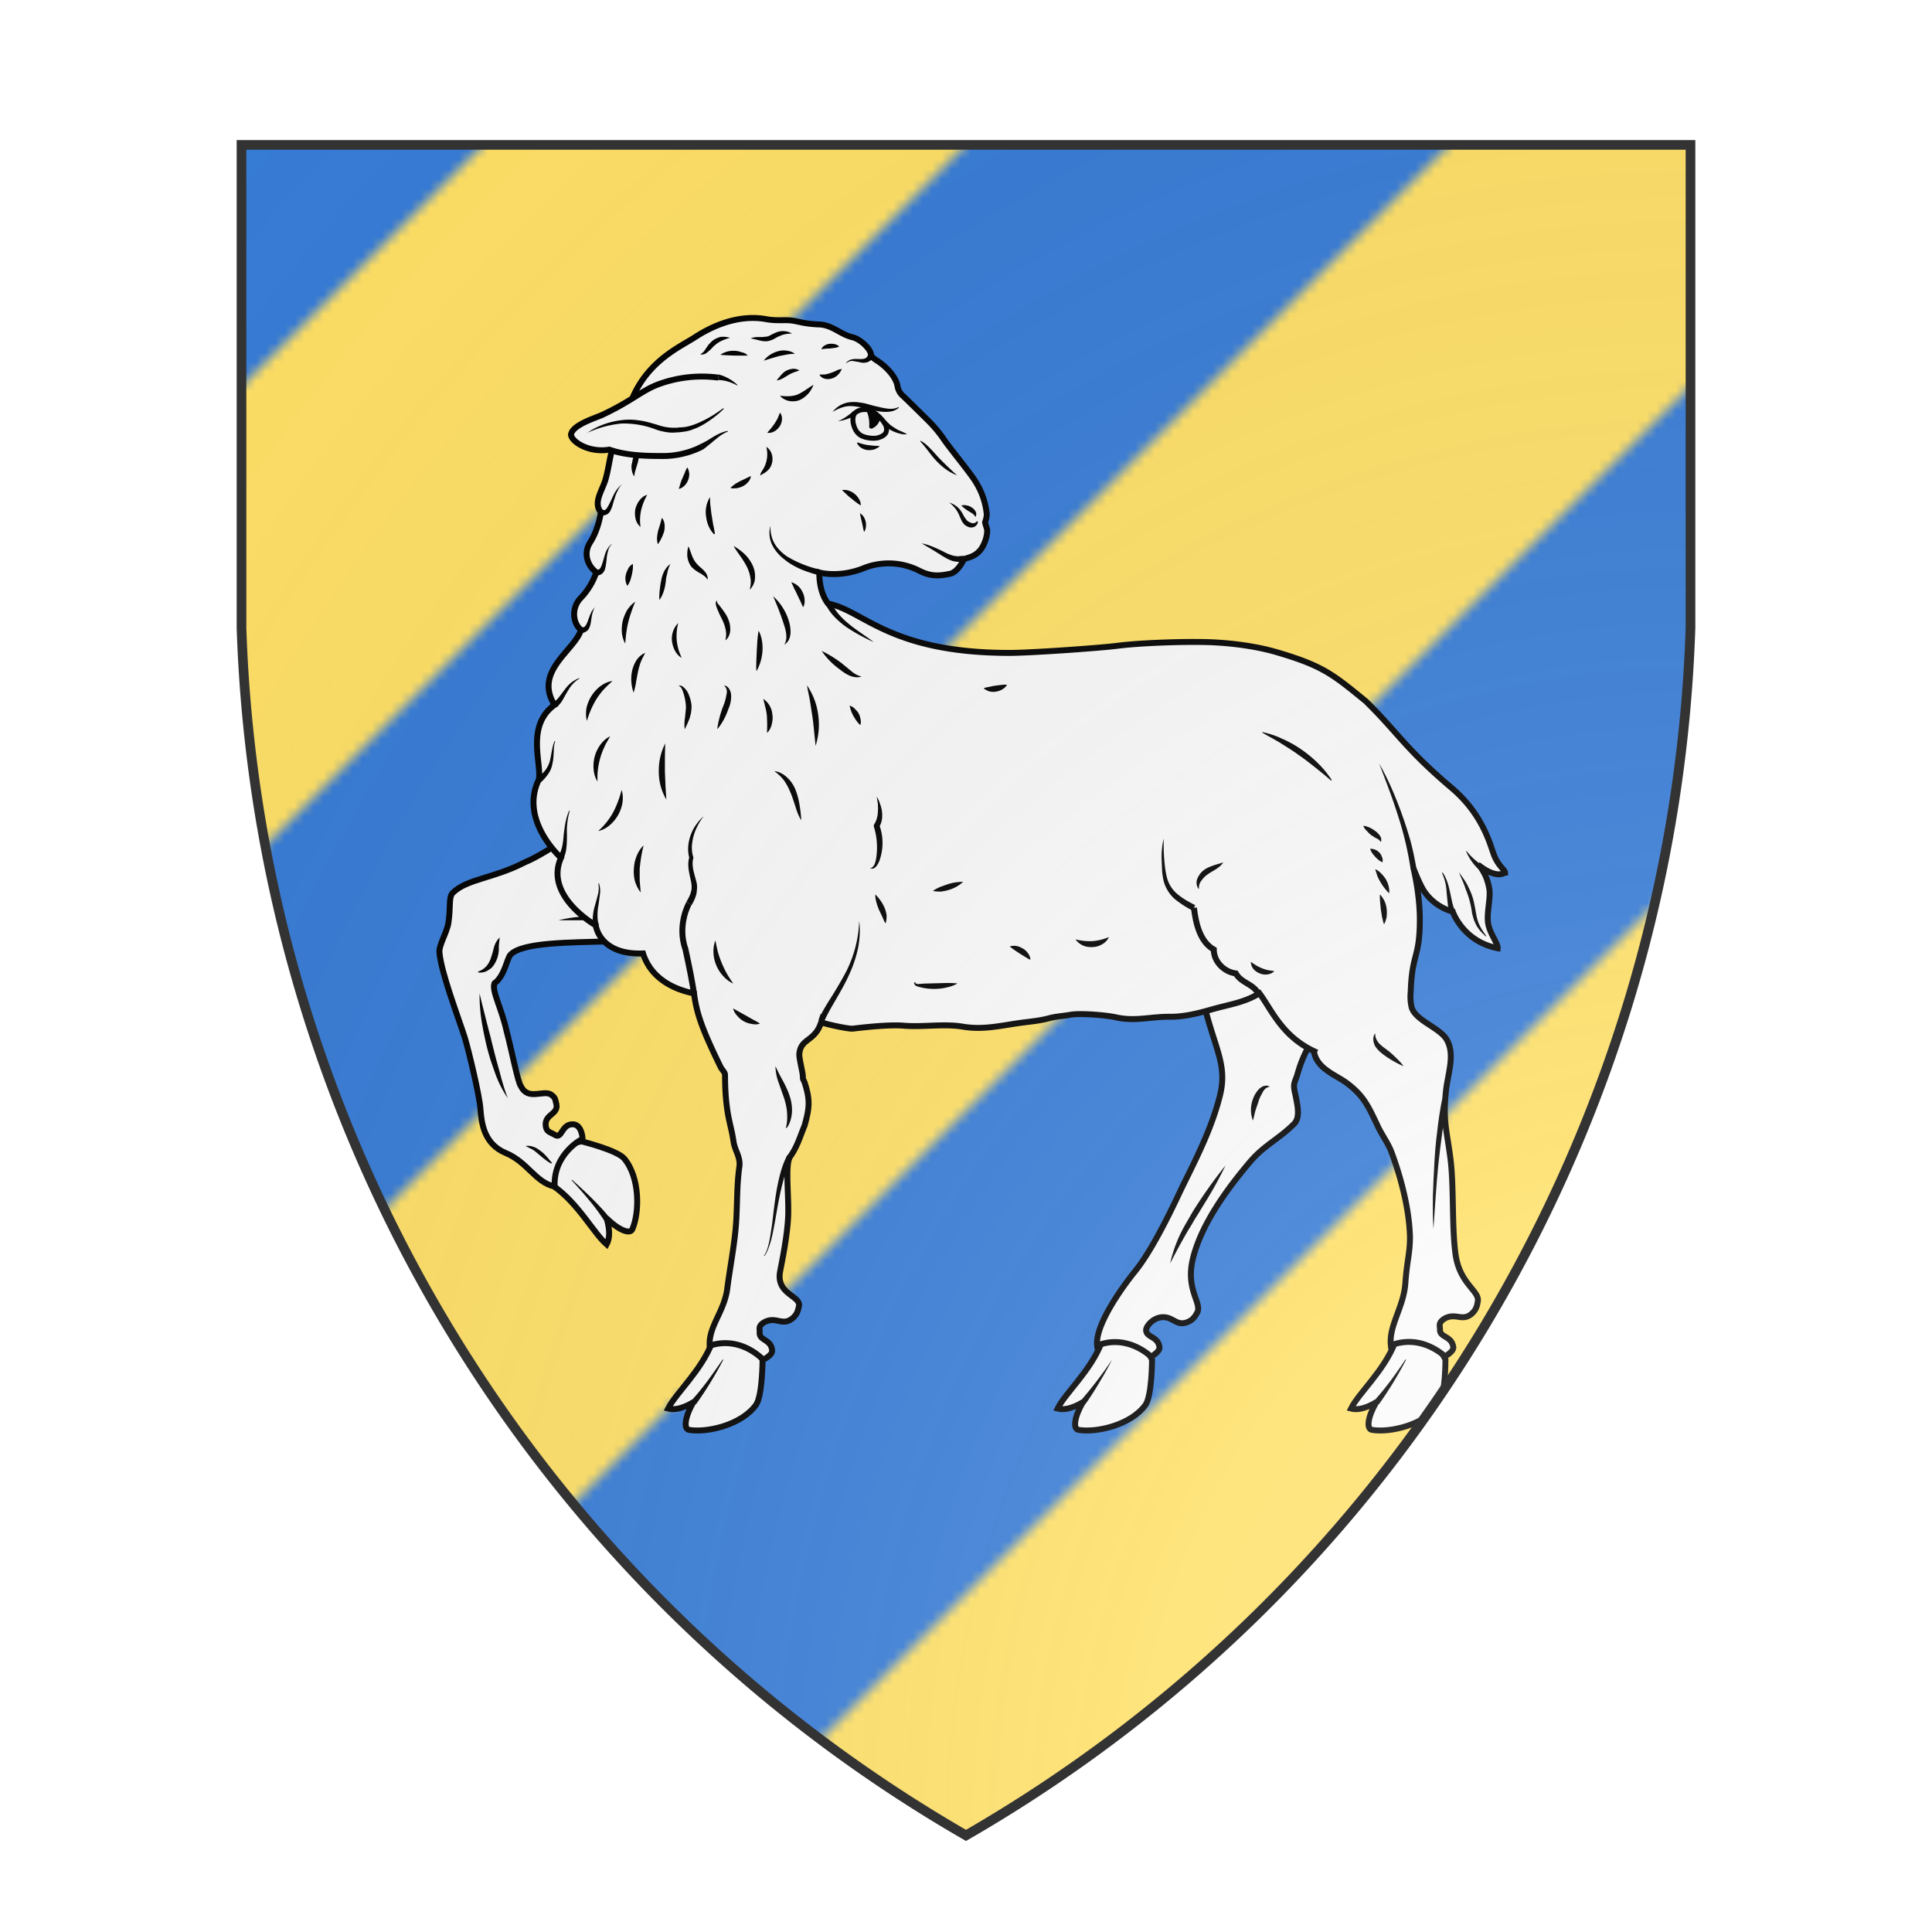 <svg id="coaworld_burg_323_burg_323_s0" width="500" height="500" viewBox="0 10 200 200" xmlns="http://www.w3.org/2000/svg" xmlns:x="http://www.w3.org/1999/xlink"><defs><clipPath id="heater_coaworld_burg_323_burg_323_s0"><path d="m25,25 h150 v50 a150,150,0,0,1,-75,125 a150,150,0,0,1,-75,-125 z"/></clipPath><g id="lambPassantReguardant_coaworld_burg_323_burg_323_s0" stroke-width=".41"><path class="secondary" d="M73.47 118.77s2.4.59 2.93 1.17c1.12 1.32 1.07 3.77.57 4.9-.15.35-.92.08-1.78-.77 0 0 .4 1.1.01 1.81-.9-.77-1.96-2.85-3.7-4.05-.35-.49-.53-1.01-.38-1.69s-.6-.74.5-.96c.83-.13 1.85-.42 1.85-.42z"/><path d="M80.76 102.92c-1.36 1.26-4.16 2-5.56 2.05-2.46.08-5.84.05-6.64.92-.24.25-.4 1.47-1.1 1.97-.21.51.5 1.75.83 3.28.35 1.3.77 3.52.98 3.8.49 1.04 1.53.27 2.08.59.27.2.29.25.38.67.15.7-.77.68-.74 1.43.03.51.28.47.69.72.43.21.42-.72 1.13-.76.69-.04.73 1 .73 1s-2.03 1-1.93 3.3c-1.34-.3-1.85-1.68-3.38-2.32-1.52-.63-1.67-2.11-1.74-3.03-.06-.92-.8-4-1.08-4.93-.46-1.44-1.64-4.5-1.75-5.89-.04-.5.51-1.35.62-2.03.17-1.14 0-1.76.3-2.07.95-.96 2.84-1 4.95-2.1 1.69-.68 5.54-3.43 6.2-4.33"/><path class="secondary" d="M85.96 133.83s0 2.46-.45 3.12c-1 1.4-3.4 1.94-4.63 1.73-.37-.07-.3-.87.31-1.92 0 0-.97.66-1.75.45.53-1.06 2.28-2.6 3.04-4.57.39-.46.86-.75 1.55-.77.69-.01.58-.75 1.04.26.38.77.89 1.7.89 1.7z"/><path class="secondary" d="M133.09 133.83s0 2.46-.45 3.12c-1 1.4-3.4 1.94-4.63 1.73-.38-.07-.3-.87.31-1.92 0 0-.97.66-1.75.45.52-1.06 2.28-2.6 3.04-4.57.39-.46.86-.75 1.55-.77.69-.01.58-.75 1.04.26.38.77.89 1.7.89 1.7z"/><path class="secondary" d="M112.84 133.83s0 2.46-.45 3.12c-1 1.4-3.4 1.94-4.63 1.73-.38-.07-.3-.87.31-1.92 0 0-.97.66-1.75.45.52-1.06 2.28-2.6 3.04-4.57.39-.46.86-.75 1.55-.77.69-.01.58-.75 1.04.26.38.77.89 1.7.89 1.7z"/><path d="M124.84 110.08c-.66 1.54-1.4 2.03-1.98 4.1-.07.24-.2.47-.22.72-.01.29.08.56.13.83.11.58.3 1.39-.12 1.82-1.04 1.05-2.05 1.47-3.02 2.6-1.6 1.88-3.46 4.42-4 6.84-.44 2 .61 2.9.35 3.55-.17.32-.33.58-.77.73-.74.25-.97-.49-1.8-.35-.56.1-.96.6-.98.86 0 .55.83.42.92 1.2.04.31-.58.65-.58.65s-1.6-1.6-3.72-.77c-.15-1.35 1.59-3.86 2.63-5.14 1.42-1.77 2.97-5.26 3.32-5.96.98-1.98 1.98-3.98 2.52-6.13.57-2.26-.44-3.33-1.23-6.9.8-.22 1.27-.33 2-.74.72-.4 1.56-.71 2.37-.54a4 4 0 0 1 1.37.7c.9.6 1.9 1.33 2.81 1.93z"/><path d="M137.2 100.22c0-.18-.4-.4-.7-1.07-.27-.53-.64-2.78-2.98-4.77-3.2-2.71-3.69-3.79-5.93-5.99-2.26-1.84-2.94-2.44-6.15-3.38-1.34-.39-2.82-.59-4.17-.67-1.65-.1-5.16.01-6.83.23-1.4.17-6.03.49-7.44.49-8.3 0-10.09-2.96-12.52-3.4-.67-.87-.6-2.15-.6-2.15s1.39.4 3.14-.33a4.66 4.66 0 0 1 3.74.2c.8.41 1.35.38 2.13.22.58-.12.97-1.02.97-1.02.45-.13.83-.23 1.17-.67.21-.28.45-.86.43-1.33 0-.1-.15-.45-.14-.54 0-.06.12-.27.11-.57a5.12 5.12 0 0 0-.71-2.13c-.36-.64-1.8-2.35-2.27-3.05-.49-.72-.99-1.2-1.4-1.6a118.8 118.8 0 0 0-1.38-1.35 1.13 1.13 0 0 1-.4-.71c-.12-.66-.82-1.38-1.47-1.78-.3-.2-.33-.27-.35-.37-.05-.42-.74-1.08-1.3-1.21-.83-.2-1.37-.84-2.28-.88-.93-.03-1.33-.18-1.83-.26-.5-.08-1.07.03-1.81-.1-2.05-.38-3.93.59-4.93 1.24s-3.1 1.55-4.24 4.02c-.44.97-.74 1.98-1.2 2.94-.43.93-.46 1.9-.75 2.9-.26.81-.84 1.57-.31 2.22 0 0-.14 1.16-.75 2.1-.48.76-.15 1.62.43 2.04 0 0-.24.92-1.08 1.79-.63.66-.56 1.7.03 2.2-.47 1.44-3.27 2.84-1.83 5.17-1.99 1.45-.87 4.05-1.08 5.15-1.37 2.81 1.53 5.4 1.53 5.4-1.18 2.64 2.4 4.66 2.4 4.66s.22 2.05 3.26 1.94c.66 2.07 2.73 2.6 3.52 2.76.17 1.25.44 2.24 1.84 5.09.1.19.3.35.3.54 0 .9.05 1.85.21 2.74.15.8.26 1.07.38 1.88.1.62.49 1.05.4 1.71-.2 1.38-.13 2.78-.25 4.17-.12 1.4-.4 2.8-.58 4.2-.2 1.63-1.3 2.63-1.22 3.98 2.18-.71 3.69.97 3.69.97s.63-.3.62-.62c-.05-.8-.89-.69-.86-1.24.02-.26-.14-.48.36-.75.76-.38 1.19.27 1.84-.2.38-.28.44-.56.52-.93.06-.7-1.63-.8-1.3-2.4.1-.55.5-2.4.55-3.85.04-1.45-.22-3.5.13-4.02.5-.7.68-1.38 1-2.15.33-1.2.4-1.71.02-2.92-.1-.3-.14-.2-.14-.48s-.28-1.27-.24-1.58c.12-1.08 1.1-.8 1.52-2.2l.03.06c.27.12 1.84.46 2.13.43 1.34-.16 2.72-.28 3.58-.2 1.3.1 2.73-.15 4 .06 1.54.26 2.8-.12 4.32-.3.55-.07 1.12-.13 1.66-.28.48-.13.98-.15 1.48-.24.66-.12 2.49.03 3.13.18 1.35.3 2.38-.06 3.77-.04.99 0 1.94-.25 2.89-.52 1.21-.34 2.23-.47 3.24-1.1.82 1.1 1.54 2.95 3.78 4l-.01.02c.06.52.43.97.86 1.28.42.32.9.54 1.34.85 1.23.9 1.55 1.66 2.16 2.94.28.63.71 1.18.96 1.81.36.95 1.24 3.5 1.3 5.92 0 1.14-.2 1.56-.32 3.2-.12 1.66-1.15 2.91-1 4.28 2.13-.83 3.73.76 3.73.76s.62-.33.58-.64c-.11-.79-.93-.65-.92-1.2.01-.26-.15-.48.32-.77.75-.42 1.2.2 1.83-.3.36-.3.42-.6.47-.96.03-.7-1.28-1.19-1.55-3.21-.26-1.93-.1-4.67-.35-6.6-.26-1.98-.52-2.61-.31-4.6.12-1.22.67-2.56.04-3.61-.49-.8-2.11-1.28-2.4-2.18a3.3 3.3 0 0 1-.07-1.09c.09-2.7.63-2.3.63-5 0-1.75-.43-3.5-.43-3.5s.46 1.21.8 1.66c.8 1.08 1.9 1.3 1.9 1.3s.69 2.06 3.1 2.53c.03-.34-.55-1.01-.66-1.74-.1-.66.16-1.66.1-2.24-.15-1.12-.64-1.55-.6-1.64.52.38 1.2.7 1.66.4z"/><path fill="none" d="M81.23 108.56c-.14-.88-.32-1.81-.59-3.04-.6-1.69.24-3.17.24-3.17"/><path fill="none" d="M115.73 102.65c.13 1.09.42 2.34 1.37 2.88 0 .83.7 1.54 1.52 1.65.4.69 1.18.69 1.56 1.4"/><path d="M81.8 70.81c-.39.22-1.4.65-2.64.66-1.08 0-2.51 0-3.78-.44-1.4.24-2.62-.55-2.64-1.04.1-.66 1.62-1.12 2.14-1.35 2.02-.95 2.67-1.63 3.79-2.08a8.68 8.68 0 0 1 4.23-.5"/><path fill="#f6f6f6" stroke-width=".34" d="M93.3 68.29c-.35-.06-.72-.03-.98.23-.07.07-.24.43-.01 1 .09.23.24.42.45.54.29.16.84.24 1.18.15.35-.11.58-.26.58-.58.01-.56-.95-1.3-1.22-1.34z"/><g fill="#000" stroke="none"><path d="M71.88 103.51a9.69 9.69 0 0 1 1.96-.27l.02.27h-1.98z"/><path d="m67.82 104.7-.04.38c-.02.12-.02.24-.02.36a2.01 2.01 0 0 1-.34 1.15c-.08.12-.17.23-.3.3a1 1 0 0 1-.79.22v-.06a1.31 1.31 0 0 0 .76-.65c.05-.1.1-.2.13-.32.08-.22.14-.44.2-.7.07-.24.2-.5.4-.68z"/><path d="M66.43 108.56c.14.62.3 1.21.45 1.82l.23.9c.09.3.15.61.23.91l.23.9.25.9c.16.62.33 1.21.56 1.8a7.38 7.38 0 0 1-.86-1.68l-.16-.45-.15-.44c-.1-.3-.18-.61-.26-.9-.15-.62-.28-1.24-.38-1.86a11.3 11.3 0 0 1-.14-1.9z"/><path d="M69.6 119.09a1.08 1.08 0 0 1 .58.07c.19.06.35.19.5.3.15.11.28.25.4.38l.35.42-.02.04c-.2-.06-.34-.19-.49-.3-.15-.11-.28-.24-.42-.34a3.16 3.16 0 0 0-.42-.33l-.48-.24z"/><path d="M75.01 124.2a14.8 14.8 0 0 0-1.05-1.41c-.38-.46-.77-.9-1.18-1.34l.03-.03c.45.4.88.8 1.31 1.22.42.42.84.85 1.22 1.32l-.33.25z"/><path d="M81.06 136.64c.4-.42.77-.9 1.12-1.36.35-.48.69-.96 1.03-1.46l.04.02a25.62 25.62 0 0 1-1.88 3.07l-.31-.27z"/><path d="M128.19 136.64c.39-.42.77-.9 1.12-1.36.35-.48.69-.96 1.02-1.46l.04.02a25.62 25.62 0 0 1-1.87 3.07l-.31-.27z"/><path d="M107.94 136.64a28.17 28.17 0 0 0 2.15-2.82 25.4 25.4 0 0 1-.87 1.56c-.31.52-.62 1.03-.98 1.52l-.3-.26z"/><path d="M92.63 103.55c.08.62.04 1.26-.08 1.88a8.49 8.49 0 0 1-.6 1.8c-.25.57-.56 1.11-.87 1.65s-.64 1.07-.87 1.62l-.38-.15c.27-.59.61-1.12.94-1.64.33-.53.64-1.06.93-1.6a8.38 8.38 0 0 0 .93-3.56z"/><path d="M88.01 119.93a6.43 6.43 0 0 0-.63 1.6c-.16.57-.27 1.15-.38 1.73-.1.58-.2 1.16-.32 1.76-.06.3-.13.58-.22.86-.1.28-.19.58-.38.8l-.03-.02c.18-.23.26-.52.33-.8s.12-.59.16-.87c.1-.58.15-1.18.23-1.77.08-.6.16-1.17.3-1.77.13-.58.3-1.17.6-1.73l.34.2z"/><path d="M86.86 113.6c.15.33.32.66.5.98.17.32.34.66.46 1.03a3 3 0 0 1 .17 1.14c-.03.4-.13.79-.37 1.1l-.05-.03c.1-.35.1-.7.08-1.05-.03-.35-.11-.7-.22-1.03l-.36-1.02a3.43 3.43 0 0 1-.22-1.11l.01-.02z"/><path d="M132.9 100.22c.27.39.4.87.5 1.33l.15.7c.05.22.12.44.21.61l-.37.16c-.1-.25-.13-.5-.15-.72l-.07-.7a3.6 3.6 0 0 0-.32-1.36l.05-.02z"/><path d="M135.41 100.03a3.7 3.7 0 0 1-.9-1.29h.04a4.43 4.43 0 0 0 1.1.99l-.24.3z"/><path d="M134.02 100.2c.24.33.49.66.66 1.04.19.37.33.77.4 1.16.09.4.13.81.25 1.18.12.36.35.7.58 1.02l-.03.03c-.3-.27-.6-.58-.75-.97-.1-.19-.14-.4-.2-.6a6.46 6.46 0 0 0-.46-1.73c-.11-.38-.3-.74-.45-1.13z"/><path d="M130.69 100.01a22.68 22.68 0 0 0-.87-3.7c-.38-1.21-.84-2.4-1.3-3.6.32.55.6 1.13.86 1.71a28.96 28.96 0 0 1 1.3 3.63c.17.63.29 1.26.41 1.9l-.4.06z"/><path d="M120.45 90.52c.49.11.96.26 1.4.48.24.09.45.22.67.33a8.54 8.54 0 0 1 1.78 1.35 7 7 0 0 1 .94 1.15l-.05.04c-.36-.32-.74-.63-1.12-.93-.38-.3-.76-.6-1.15-.86-.19-.15-.39-.27-.6-.41l-.6-.38c-.4-.25-.84-.47-1.27-.73v-.04z"/><path d="M127.42 96.99c.16.01.3.07.43.12a2.36 2.36 0 0 1 .53.35l.15.16c.05.07.09.14.12.23l.01.14c0 .05-.03.1-.07.1-.01-.07-.06-.1-.1-.14l-.17-.1c-.05-.02-.12-.05-.17-.1l-.18-.11c-.1-.08-.21-.18-.3-.29-.1-.09-.2-.21-.25-.36z"/><path d="M127.9 98.58c.13-.01.25.02.36.07a.82.82 0 0 1 .45.5c.05.1.06.23.03.36a1.25 1.25 0 0 1-.3-.19c-.08-.06-.14-.13-.21-.2l-.19-.23c-.05-.08-.1-.17-.15-.3z"/><path d="M128.24 99.99c.16.06.3.17.42.3.12.11.22.25.31.38.08.15.15.3.19.46.04.17.07.34.04.52a3.91 3.91 0 0 1-.81-1.19l-.15-.47z"/><path d="M128.57 101.73a1.72 1.72 0 0 1 .46.98c.02.18.02.37 0 .56-.03.17-.09.36-.18.52-.07-.19-.1-.35-.14-.52l-.08-.5-.05-.5c-.01-.18-.03-.35-.01-.54z"/><path d="M94.44 103.73c-.1-.18-.16-.33-.23-.49l-.22-.46c-.06-.16-.13-.32-.17-.5a1.83 1.83 0 0 1-.08-.55c.14.13.25.27.36.42.1.14.19.3.27.47.07.17.12.35.15.54 0 .19 0 .39-.08.57z"/><path d="M101.22 87.5c.14-.06.28-.08.41-.1.14-.04.26-.06.38-.08l.4-.05c.13-.01.26-.03.42-.01a.86.86 0 0 1-.33.32 1.24 1.24 0 0 1-.88.14c-.14-.05-.28-.11-.4-.22z"/><path d="M96.52 107.78c-.03.02-.03.05-.02.06.02.02.04.04.07.04l.07.03h.08l.4-.03.75-.02.75-.02c.26 0 .52 0 .79.03-.23.14-.49.22-.75.28a3.88 3.88 0 0 1-1.97-.06l-.05-.02-.07-.02a.59.59 0 0 1-.1-.08l-.05-.11c0-.02 0-.04.02-.07l.08-.01z"/><path d="M97.73 101.48c.16-.12.33-.2.49-.27l.5-.18a3.32 3.32 0 0 1 1.08-.17 2.43 2.43 0 0 1-.97.55c-.18.06-.36.09-.54.12-.18 0-.37 0-.56-.04z"/><path d="M103.02 105.32a.95.95 0 0 1 .48-.03c.16.03.3.1.44.18.14.08.26.2.34.32.1.14.16.28.16.45-.15-.07-.27-.15-.39-.22l-.34-.21-.33-.22c-.11-.08-.23-.16-.36-.27z"/><path d="M107.56 104.83a3.98 3.98 0 0 0 1.17.12 3.62 3.62 0 0 0 1.13-.28 1.07 1.07 0 0 1-.45.49c-.2.12-.42.19-.65.2-.23.01-.46-.01-.67-.1-.22-.1-.4-.24-.53-.43z"/><path d="M120.97 115c-.26.03-.4.2-.5.39l-.15.28c-.04.11-.1.2-.12.31l-.22.65c-.07.23-.1.46-.18.7a2.08 2.08 0 0 1 .01-1.5 1.85 1.85 0 0 1 .41-.67c.1-.1.22-.17.35-.22l.2-.02c.09.02.14.05.2.08z"/><path d="M117.91 120.43a26.36 26.36 0 0 1-1.41 2.56l-.5.82c-.18.27-.34.56-.5.83-.18.27-.33.55-.49.83-.32.56-.62 1.14-.92 1.72a9.48 9.48 0 0 1 1.08-2.74l.49-.85a33.75 33.75 0 0 1 2.25-3.17z"/><path d="M116.08 101.36c-.1-.08-.14-.21-.16-.33a.77.77 0 0 1 .05-.4c.1-.24.26-.45.47-.6.2-.15.44-.23.65-.31l.66-.2c-.13.21-.34.36-.52.48-.2.12-.4.23-.56.35-.16.1-.3.26-.42.42a.79.79 0 0 0-.17.6z"/><path d="M121.28 107.02c-.13.14-.3.2-.48.23a1 1 0 0 1-.52-.07 1.1 1.1 0 0 1-.44-.3.8.8 0 0 1-.18-.5c.14.11.27.18.39.26a3.23 3.23 0 0 0 .77.31l.46.07z"/><path d="m79.24 91.3-.02 1v.95l.04.96.06.97a3.75 3.75 0 0 1-.52-1.93 4.11 4.11 0 0 1 .44-1.94z"/><path d="M82.7 104.89c.06.28.11.55.18.82a7.1 7.1 0 0 0 .61 1.47c.13.23.28.46.45.7-.27-.12-.5-.3-.7-.52a2.56 2.56 0 0 1-.67-1.62c-.01-.29.03-.58.14-.85z"/><path d="m83.94 109.6.48.27.45.25.44.25c.15.08.31.16.47.27-.18.07-.39.07-.58.02-.19-.02-.37-.09-.54-.18-.17-.1-.32-.22-.44-.37a1.07 1.07 0 0 1-.29-.51z"/><path d="M93.36 99.92c.13-.01.23-.1.3-.22.06-.1.09-.23.12-.35a4.8 4.8 0 0 0-.14-2.3v-.02c-.01-.05-.01-.1.03-.15.16-.25.24-.57.25-.89.02-.16 0-.34 0-.5l-.08-.51c.09.15.17.3.22.48a2.15 2.15 0 0 1 .14 1.08c-.03.2-.1.38-.2.56l.02-.16a3.6 3.6 0 0 1-.01 2.5c-.06.14-.14.28-.23.38a.57.57 0 0 1-.2.13c-.07-.02-.15 0-.22-.03z"/><path d="M80.7 102.24c.14-.23.26-.46.32-.69.07-.23.05-.47 0-.73-.05-.25-.12-.52-.16-.8-.04-.29-.04-.6.05-.88v.08c-.08-.27-.1-.54-.08-.81a3 3 0 0 1 .54-1.49c.15-.21.32-.42.53-.58-.17.2-.31.42-.42.65a3.48 3.48 0 0 0-.4 1.44c0 .25.02.49.1.72v.09c-.07.23-.05.49-.01.75.05.25.13.51.2.78.04.13.07.28.07.45 0 .14-.02.3-.04.45-.07.3-.2.56-.34.8l-.35-.23z"/><path d="M128.24 111.31c-.01.27.1.5.24.66.15.18.36.32.57.48.22.16.4.33.6.52.2.2.39.38.54.61a7.09 7.09 0 0 1-1.4-.81c-.2-.16-.43-.35-.58-.62-.06-.14-.1-.28-.1-.43s.04-.31.13-.4z"/><path d="M132.26 124.81c-.05-.74-.05-1.5-.04-2.24.02-.74.06-1.5.1-2.24.04-.74.1-1.5.2-2.24.08-.74.19-1.49.34-2.23l.39.08c-.16.72-.27 1.46-.38 2.2-.1.73-.19 1.46-.27 2.2-.15 1.49-.23 2.97-.34 4.47z"/><path d="M113.64 97.88c0 .47 0 .95.04 1.42s.09.94.22 1.38a2.2 2.2 0 0 0 .75 1.07c.35.29.75.5 1.17.72l-.19.37a7.07 7.07 0 0 1-1.23-.8 2.53 2.53 0 0 1-.77-1.28c-.05-.25-.09-.49-.1-.73l-.03-.72a5.6 5.6 0 0 1 .14-1.43z"/><path d="M83.3 87.31c.15.01.28.1.37.26.08.13.12.3.12.44a2 2 0 0 1-.16.85c-.1.27-.2.53-.33.77s-.28.49-.47.69a7.14 7.14 0 0 1 .42-1.6c.1-.25.17-.48.21-.74.06-.22.07-.47-.16-.67z"/><path d="M80.17 87.31c.15-.03.3.07.4.18.11.1.2.23.26.36.12.27.2.55.23.85 0 .16-.01.3-.03.45-.02.14-.07.28-.1.41-.1.27-.22.52-.34.77-.04-.28-.02-.58.02-.83l.04-.4.02-.18v-.2a3.68 3.68 0 0 0-.25-1.11.55.55 0 0 0-.25-.3z"/><path d="M89.04 87.32a4.62 4.62 0 0 1 .76 2.01 4.8 4.8 0 0 1-.18 2.14l-.11-1.06c-.03-.35-.07-.68-.12-1.02l-.16-1.03c-.06-.33-.14-.67-.2-1.04z"/><path d="M91.97 88.7c.15.04.27.12.36.22.1.1.2.2.26.32.07.12.1.24.13.38.03.13.03.27-.01.42-.12-.1-.2-.2-.27-.3-.08-.1-.13-.2-.2-.31-.06-.1-.11-.22-.16-.34a2.72 2.72 0 0 1-.11-.39z"/><path d="M86.77 93.22c.35.03.68.23.93.48.26.25.45.56.57.9.12.32.2.68.25 1 .06.34.09.67.11 1.01-.19-.3-.3-.62-.4-.94-.11-.33-.2-.64-.33-.94a4.46 4.46 0 0 0-.43-.83 3.05 3.05 0 0 0-.7-.68z"/><path d="M90.05 84.93a7.74 7.74 0 0 1 1.42.88l.62.51c.2.17.42.3.7.37-.27.1-.6.04-.86-.08-.27-.12-.5-.3-.72-.47a5.09 5.09 0 0 1-1.16-1.2z"/><path d="M86.01 88.23a1.45 1.45 0 0 1 .63 1.12c.04.21 0 .44-.05.66-.06.22-.16.42-.32.57l.01-.61-.02-.57a4.14 4.14 0 0 0-.1-.56l-.15-.61z"/><path d="M85.54 86.32c-.03-.24-.01-.48-.01-.71l.03-.69.04-.69c.02-.23.04-.46.09-.7.12.22.19.46.23.69a3.23 3.23 0 0 1-.38 2.1z"/><path d="M87.94 80.18a1.22 1.22 0 0 1 .78.69c.09.16.13.34.14.51a.9.9 0 0 1-.1.53 5.94 5.94 0 0 1-.2-.45c-.08-.13-.13-.27-.2-.4-.06-.14-.12-.27-.2-.4a7.33 7.33 0 0 0-.22-.48z"/><path d="M90.69 81.56c.13.3.32.58.52.82.22.26.47.49.73.7.53.44 1.13.8 1.69 1.23a12.47 12.47 0 0 1-1.85-1.01 5.71 5.71 0 0 1-.82-.69 3.46 3.46 0 0 1-.64-.89l.37-.16z"/><path d="M77.06 87.8a2.79 2.79 0 0 1-.1-1.52c.06-.25.16-.5.3-.72.15-.22.36-.41.6-.5-.12.23-.23.43-.31.64-.08.22-.14.44-.19.67l-.13.7c-.03.23-.09.47-.17.73z"/><path d="M80.14 83a3.47 3.47 0 0 0-.1 1.22c.02.19.06.39.11.58s.14.38.22.6c-.2-.12-.35-.3-.46-.5-.1-.2-.17-.41-.2-.64-.03-.23 0-.46.07-.68.08-.23.2-.43.36-.58z"/><path d="M74.9 75.16c.07.04.12.05.17.04.04-.01.1-.07.16-.15.1-.16.2-.36.3-.57.09-.2.18-.4.3-.59.13-.19.28-.36.46-.47-.17.13-.28.32-.37.53-.1.18-.15.4-.22.6-.07.22-.1.42-.22.65a.61.61 0 0 1-.28.31.59.59 0 0 1-.26.06c-.08 0-.14-.03-.23-.06l.2-.35z"/><path d="M74.53 79.3c.06.02.1.02.14 0a.5.5 0 0 0 .14-.18c.08-.17.13-.37.19-.56.05-.19.1-.39.2-.58s.22-.36.4-.46a.9.9 0 0 0-.3.5c-.06.2-.09.4-.1.58-.03.2-.04.4-.1.62a.71.71 0 0 1-.18.34.6.6 0 0 1-.4.16v-.42z"/><path d="M73.49 83.27c.05.02.08.02.12.02a.25.25 0 0 0 .12-.1c.08-.1.15-.25.2-.42.06-.14.1-.3.19-.47a.99.99 0 0 1 .3-.4c-.12.12-.16.28-.2.43-.05.16-.06.32-.09.48-.02.17-.05.34-.13.52-.04.1-.1.19-.22.25-.1.09-.25.1-.36.09l.07-.4z"/><path d="M82.33 74.31c.01.23.01.44.04.65.03.2.04.4.08.62l.1.62c.05.2.09.42.12.65l-.06.02a1.88 1.88 0 0 1-.38-.58c-.09-.2-.14-.43-.17-.66a1.97 1.97 0 0 1 .27-1.32z"/><path d="M78.74 77.56c-.06-.16-.07-.33-.06-.5.02-.16.04-.3.08-.46l.13-.41.12-.45c.12.12.17.3.19.47.01.18 0 .34-.04.49a3.32 3.32 0 0 1-.42.86z"/><path d="M77.43 71.52c-.02.13-.04.27-.08.4l-.12.4c-.05.14-.09.28-.13.55-.12-.14-.17-.41-.18-.54-.02-.14 0-.27.04-.41.04-.27.09-.4.16-.54z"/><path d="M80.76 72.26c.1.13.12.28.14.43a1.13 1.13 0 0 1-.32.82c-.11.11-.24.2-.4.23l.12-.4c.04-.12.08-.25.14-.35.04-.13.1-.23.15-.35.04-.13.1-.25.17-.38z"/><path d="M98.85 74.69c.23.07.45.19.62.36.18.18.3.4.4.6l.18.25c.06.07.14.11.22.15.08.04.16.06.24.06.08 0 .16-.05.25-.14l.05.01c.01.07 0 .14-.04.2s-.1.13-.18.17c-.14.07-.3.07-.44.01s-.26-.13-.34-.26c-.1-.1-.13-.22-.19-.33l-.13-.31c-.06-.1-.1-.2-.17-.29a2.29 2.29 0 0 0-.47-.48z"/><path d="M99.38 72.8c-.28-.1-.54-.25-.78-.42a4.62 4.62 0 0 1-.67-.6c-.2-.21-.37-.44-.55-.67a12.8 12.8 0 0 0-.54-.66l.03-.03c.27.14.48.34.69.56.2.2.39.43.58.63a25.1 25.1 0 0 0 1.24 1.19z"/><path d="M91.72 65.05c.11-.14.27-.23.45-.26s.35-.01.51-.01c.17 0 .31-.01.4-.07.1-.05.14-.16.18-.3l.38.14c-.05.1-.08.17-.16.26a.47.47 0 0 1-.12.1c-.04.04-.1.06-.15.08a.9.9 0 0 1-.57 0l-.47-.08a.6.6 0 0 0-.42.15l-.03-.01z"/><path d="M99.68 74.88a.83.83 0 0 1 .36 0c.12.02.23.06.34.13s.2.15.27.27c.07.12.08.28 0 .4-.06-.13-.14-.18-.2-.24l-.25-.15c-.08-.05-.17-.1-.25-.17-.1-.07-.18-.14-.27-.24z"/><path d="M88.01 63.02c-.25 0-.48.03-.7.1l-.31.13-.32.18c-.13.05-.26.1-.41.12-.15.01-.28 0-.4-.03-.26-.05-.48-.13-.73-.16.24-.12.5-.1.75-.1.12 0 .23-.02.34-.03s.2-.06.3-.11c.1-.06.21-.11.33-.16a1.23 1.23 0 0 1 1.15.07z"/><path d="m88.51 65.56-.42.15c-.12.05-.24.1-.36.18l-.35.21c-.14.07-.29.15-.45.15l.29-.35c.09-.1.21-.23.36-.31.15-.08.31-.12.47-.14.15-.01.31.03.46.11z"/><path d="M86.04 64.89a1.86 1.86 0 0 1 .99-.65c.19-.06.4-.07.6-.04s.4.08.56.23c-.2-.02-.38.01-.56.04l-.52.1-.52.15-.55.17z"/><path d="M90.02 64.1a.48.48 0 0 1 .25-.27c.1-.06.23-.1.33-.1.13-.02.23 0 .34.02s.22.08.31.16c-.12.06-.21.09-.32.1l-.3.04-.28.01-.33.04z"/><path d="M94.05 70.8a.96.96 0 0 1-.2.13c-.06.03-.13.07-.2.09-.14.04-.3.05-.44.04a.97.97 0 0 1-.43-.15.64.64 0 0 1-.3-.35l.04-.03c.27.1.5.16.74.19l.38.04.2.01c.06 0 .13 0 .2.03z"/><path d="M90.78 68.44a1.78 1.78 0 0 1 1.05-.66c.22-.04.43-.04.64-.03.2.03.4.05.6.1l.59.16.56.13c.38.07.77.14 1.12-.05l.03.04a1.11 1.11 0 0 1-.57.27 2.4 2.4 0 0 1-.62.01c-.42-.04-.8-.15-1.19-.23-.19-.04-.37-.1-.56-.12a2.66 2.66 0 0 0-.57-.03c-.38.04-.73.2-1.08.4z"/><path d="M91.16 69.07c.2-.08.39-.19.56-.3.18-.13.36-.25.49-.4l.2.27a3.34 3.34 0 0 1-1.25.43z"/><path d="M93.05 68.17a1 1 0 0 0 .27.04l.1-.02.14.07c.01.01.04.01.05.03l.1.07c.1.09.3.25.38.4a.93.93 0 0 1-.57.81c-.1.04-.22-.04-.2-.15a2.3 2.3 0 0 0-.27-1.25z"/><path d="M95.96 69.96c-.16.02-.32.02-.47-.02a2.6 2.6 0 0 1-.46-.15 2.78 2.78 0 0 1-.82-.54l.26-.23c.08.1.2.2.3.3.11.09.25.17.37.25.12.08.26.15.4.2l.42.2z"/><path d="M82.92 65.84a3.04 3.04 0 0 1 1.31.73l-.03.03c-.2-.12-.43-.21-.64-.27-.23-.07-.45-.1-.68-.1l.04-.38z"/><path d="M83.57 69.79c-.32.1-.6.32-.86.54-.14.1-.26.23-.4.33s-.27.23-.43.34l-.19-.36c.14-.06.29-.15.44-.23l.44-.27c.31-.18.62-.34.97-.4l.03.05z"/><path d="M73.84 69.9c.33-.26.71-.44 1.12-.6a5.4 5.4 0 0 1 1.24-.3c.42-.06.86-.05 1.28.02.42.05.84.19 1.23.3a3.34 3.34 0 0 0 1.18.2c.09 0 .2 0 .3-.02l.32-.02c.2-.02.39-.07.58-.13.37-.12.75-.3 1.12-.5.36-.2.7-.43 1.04-.68l.04.04c-.3.3-.62.56-.97.8-.36.25-.72.47-1.14.61-.2.09-.42.14-.63.17l-.31.04-.33.02c-.21.02-.43 0-.66-.04-.22-.04-.43-.09-.63-.16a6.12 6.12 0 0 0-2.4-.42 7.25 7.25 0 0 0-2.39.66z"/><path d="M91.43 65.47c-.07.15-.15.28-.26.39-.1.1-.24.2-.4.25a.9.9 0 0 1-.5.03c-.17-.04-.33-.15-.38-.3.16.02.28 0 .4 0a3.38 3.38 0 0 0 .72-.24c.12-.07.26-.12.42-.13z"/><path d="M89.48 66.56c-.1.22-.2.42-.36.6-.15.17-.35.33-.58.44-.23.1-.51.12-.76.07a1.2 1.2 0 0 1-.62-.35c.24.01.46.04.66.02.2-.01.4-.05.57-.12.18-.08.35-.19.53-.3.17-.12.36-.25.56-.36z"/><path d="M87.16 68.48c.11.13.15.3.14.48-.02.18-.07.34-.17.48s-.21.25-.36.33a.77.77 0 0 1-.49.1l.29-.34.23-.31.2-.34.16-.4z"/><path d="M86.22 70.84c.17.1.3.28.37.49s.07.43.02.63-.16.4-.33.54c-.16.15-.32.2-.48.32 0-.1.05-.2.1-.28l.14-.23a2.03 2.03 0 0 0 .18-1.47z"/><path d="M83.96 77.68a4 4 0 0 1 .73.53c.22.2.4.45.55.73.14.28.22.6.2.92a1.2 1.2 0 0 1-.37.84c.08-.3.1-.57.05-.83a2.6 2.6 0 0 0-.24-.75 5.46 5.46 0 0 0-.43-.7c-.16-.24-.34-.47-.49-.74z"/><path d="M86.69 81.15a3.73 3.73 0 0 1 1.03 1.54c.1.29.18.61.17.95 0 .16-.04.34-.1.48a.85.85 0 0 1-.33.37c.16-.27.16-.55.12-.82-.04-.29-.14-.54-.23-.83a20.44 20.44 0 0 0-.66-1.69z"/><path d="M82.83 81.44c-.03.05-.02.1.01.16.03.05.06.1.1.13l.23.3c.14.2.3.4.4.65a1.75 1.75 0 0 1 .16.8c-.01.27-.12.56-.34.71.07-.25.07-.48.03-.7a2.81 2.81 0 0 0-.21-.65c-.1-.21-.22-.43-.31-.66-.06-.12-.1-.24-.14-.36-.01-.06-.04-.14-.03-.2 0-.05.02-.09.03-.12a.16.16 0 0 1 .07-.06z"/><path d="M80.84 77.7c.11.23.17.44.25.65.08.2.17.37.3.52.11.15.3.29.48.46.08.08.17.19.23.3.05.12.1.25.07.38-.13-.22-.3-.31-.5-.44-.2-.1-.4-.23-.6-.43-.17-.2-.27-.47-.3-.71-.02-.25 0-.49.07-.73z"/><path d="M84.93 64.54H84l-.46-.02c-.16-.01-.31-.01-.49-.04a1.58 1.58 0 0 1 .96-.27c.18 0 .34.04.5.1.15.02.31.1.43.23z"/><path d="M83.7 63.32c-.2.05-.39.12-.56.2-.18.08-.33.18-.46.3-.07.05-.14.12-.2.19-.07.07-.14.15-.22.21-.08.07-.17.15-.27.2a.5.5 0 0 1-.34.03c.2-.09.3-.24.4-.4l.18-.26.23-.24c.18-.15.38-.24.6-.3.21-.02.44-.01.65.07z"/><path d="M78 74.15a4.02 4.02 0 0 0-.42 1.06 3.19 3.19 0 0 0-.04 1.16 1.02 1.02 0 0 1-.34-.56 1.63 1.63 0 0 1-.02-.68c.06-.21.15-.43.29-.6.13-.18.32-.33.54-.38z"/><path d="M77.01 78.93c.01.14 0 .28-.01.41l-.07.37-.1.35c-.05.12-.1.24-.2.37a.96.96 0 0 1-.13-.41c-.02-.13 0-.28.04-.42s.1-.25.16-.38a.73.73 0 0 1 .31-.3z"/><path d="M77.17 81.53c-.1.24-.19.47-.27.72a6.63 6.63 0 0 0-.34 1.4c-.04.24-.05.49-.08.76a1.9 1.9 0 0 1-.23-.76c-.02-.27 0-.54.06-.8.06-.25.17-.5.3-.74.16-.23.33-.43.56-.58z"/><path d="M79.61 78.94c-.08.08-.1.19-.14.28-.03.11-.07.2-.08.31-.06.22-.1.4-.11.63-.03.21-.07.44-.14.64-.07.22-.16.42-.3.61-.02-.23 0-.44.02-.67.03-.22.05-.44.1-.65.03-.23.11-.45.2-.65.06-.1.12-.2.2-.3.07-.08.15-.17.25-.2z"/><path d="M86.5 76.3c-.01.43.08.84.28 1.2.2.35.5.64.85.89a7.63 7.63 0 0 0 2.3.92l-.08.39c-.42-.11-.85-.25-1.26-.42-.4-.18-.8-.4-1.13-.68a2.85 2.85 0 0 1-.85-1.02 1.9 1.9 0 0 1-.11-1.29z"/><path d="M99.9 78.76c-.3.03-.59.03-.87-.06-.29-.1-.52-.25-.74-.38-.22-.15-.45-.28-.67-.42l-.68-.4c.27.05.52.13.76.23.25.1.5.22.73.33a2.97 2.97 0 0 0 .7.29c.11.02.22.04.34.04l.18-.02.17-.01.07.4z"/><path d="M85.15 72.85a.67.67 0 0 1-.19.42c-.1.12-.23.22-.35.28-.13.07-.27.11-.42.14-.15.01-.3.03-.44-.01.1-.13.23-.2.33-.29l.34-.19.34-.16.39-.19z"/><path d="M91.45 73.82c.17-.02.31-.01.46.04s.29.13.4.22c.13.1.22.22.3.35.09.14.13.28.13.45-.15-.08-.26-.17-.37-.25l-.3-.24c-.1-.08-.21-.16-.3-.26l-.32-.3z"/><path d="M92.68 75.42c.11.06.2.16.26.25a1.04 1.04 0 0 1 .15.7.73.73 0 0 1-.12.34 1.74 1.74 0 0 1-.08-.33l-.07-.32-.07-.3-.07-.34z"/><path d="M71.87 99.08c.13-.19.21-.44.27-.7.05-.26.08-.53.1-.81.07-.55.14-1.1.37-1.62l.04.01a5.03 5.03 0 0 0-.19 1.62c0 .27 0 .56-.03.84-.02.28-.08.58-.23.86l-.33-.2z"/><path d="M74.28 103.94a2.64 2.64 0 0 1-.02-.8c.02-.25.09-.5.16-.74l.19-.71c.05-.23.06-.49.02-.72l.04-.01c.08.24.1.5.07.74l-.1.74c-.05.25-.07.49-.07.72 0 .23.02.46.09.67l-.38.11z"/><path d="M70.42 93.66c.19-.14.37-.29.51-.46.15-.18.26-.4.33-.61.07-.23.1-.47.15-.72.04-.24.1-.5.2-.73l.04.02c-.08.23-.1.48-.1.73-.02.24-.02.5-.08.75-.04.26-.13.52-.28.74a3.21 3.21 0 0 1-.53.61l-.24-.34z"/><path d="M71.5 88.5c.15-.11.3-.24.42-.4l.38-.5c.13-.18.27-.34.44-.48.17-.13.35-.24.56-.32l.01.04c-.18.1-.34.24-.47.39-.14.15-.25.32-.35.5-.11.17-.2.36-.31.55-.11.2-.26.37-.42.53l-.26-.31z"/><path d="M74.63 97.34a4.82 4.82 0 0 0 1.02-1.28 7.1 7.1 0 0 0 .58-1.54c.1.28.1.6.06.89a2.58 2.58 0 0 1-.88 1.54c-.22.19-.5.34-.78.4z"/><path d="M75.6 87c-.22.2-.43.4-.62.6a5.8 5.8 0 0 0-.48.64 6.11 6.11 0 0 0-.66 1.51c-.08-.28-.08-.6-.03-.89a2.6 2.6 0 0 1 .95-1.5c.26-.19.53-.32.83-.36z"/><path d="M75.44 90.82c-.14.26-.3.49-.4.74a5.01 5.01 0 0 0-.47 2.38 1.86 1.86 0 0 1-.27-.85 2.5 2.5 0 0 1 .47-1.7c.17-.23.4-.45.67-.57z"/><path d="M77.75 98.34c-.07.28-.13.55-.17.82-.04.27-.08.53-.1.8v.8l.07.83c-.19-.23-.31-.5-.4-.78-.07-.28-.1-.58-.07-.88.01-.3.08-.58.19-.86.12-.29.27-.53.48-.73z"/></g></g><pattern id="bendySinister-azure-or" width="100" height="100" viewBox="0 0 100 100" patternUnits="userSpaceOnUse"><rect width="100" height="100" fill="#ffe066"/><polygon points="0,25 25,0 75,0 0,75" fill="#377cd7"/><polygon points="25,100 100,25 100,75 75,100" fill="#377cd7"/></pattern><radialGradient id="backlight" cx="100%" cy="100%" r="150%"><stop stop-color="#fff" stop-opacity=".3" offset="0"/><stop stop-color="#fff" stop-opacity=".15" offset=".25"/><stop stop-color="#000" stop-opacity="0" offset="1"/></radialGradient></defs><g clip-path="url(#heater_coaworld_burg_323_burg_323_s0)"><rect x="0" y="0" width="200" height="200" fill="url(#bendySinister-azure-or)"/><g fill="#fafafa" stroke="#000"><style>
      g.secondary,path.secondary {fill: #fafafa;}
      g.tertiary,path.tertiary {fill: #fafafa;}
    </style><use x:href="#lambPassantReguardant_coaworld_burg_323_burg_323_s0" transform="translate(-50 -50) scale(1.5)"/></g></g><path d="m25,25 h150 v50 a150,150,0,0,1,-75,125 a150,150,0,0,1,-75,-125 z" fill="url(#backlight)" stroke="#333"/></svg>